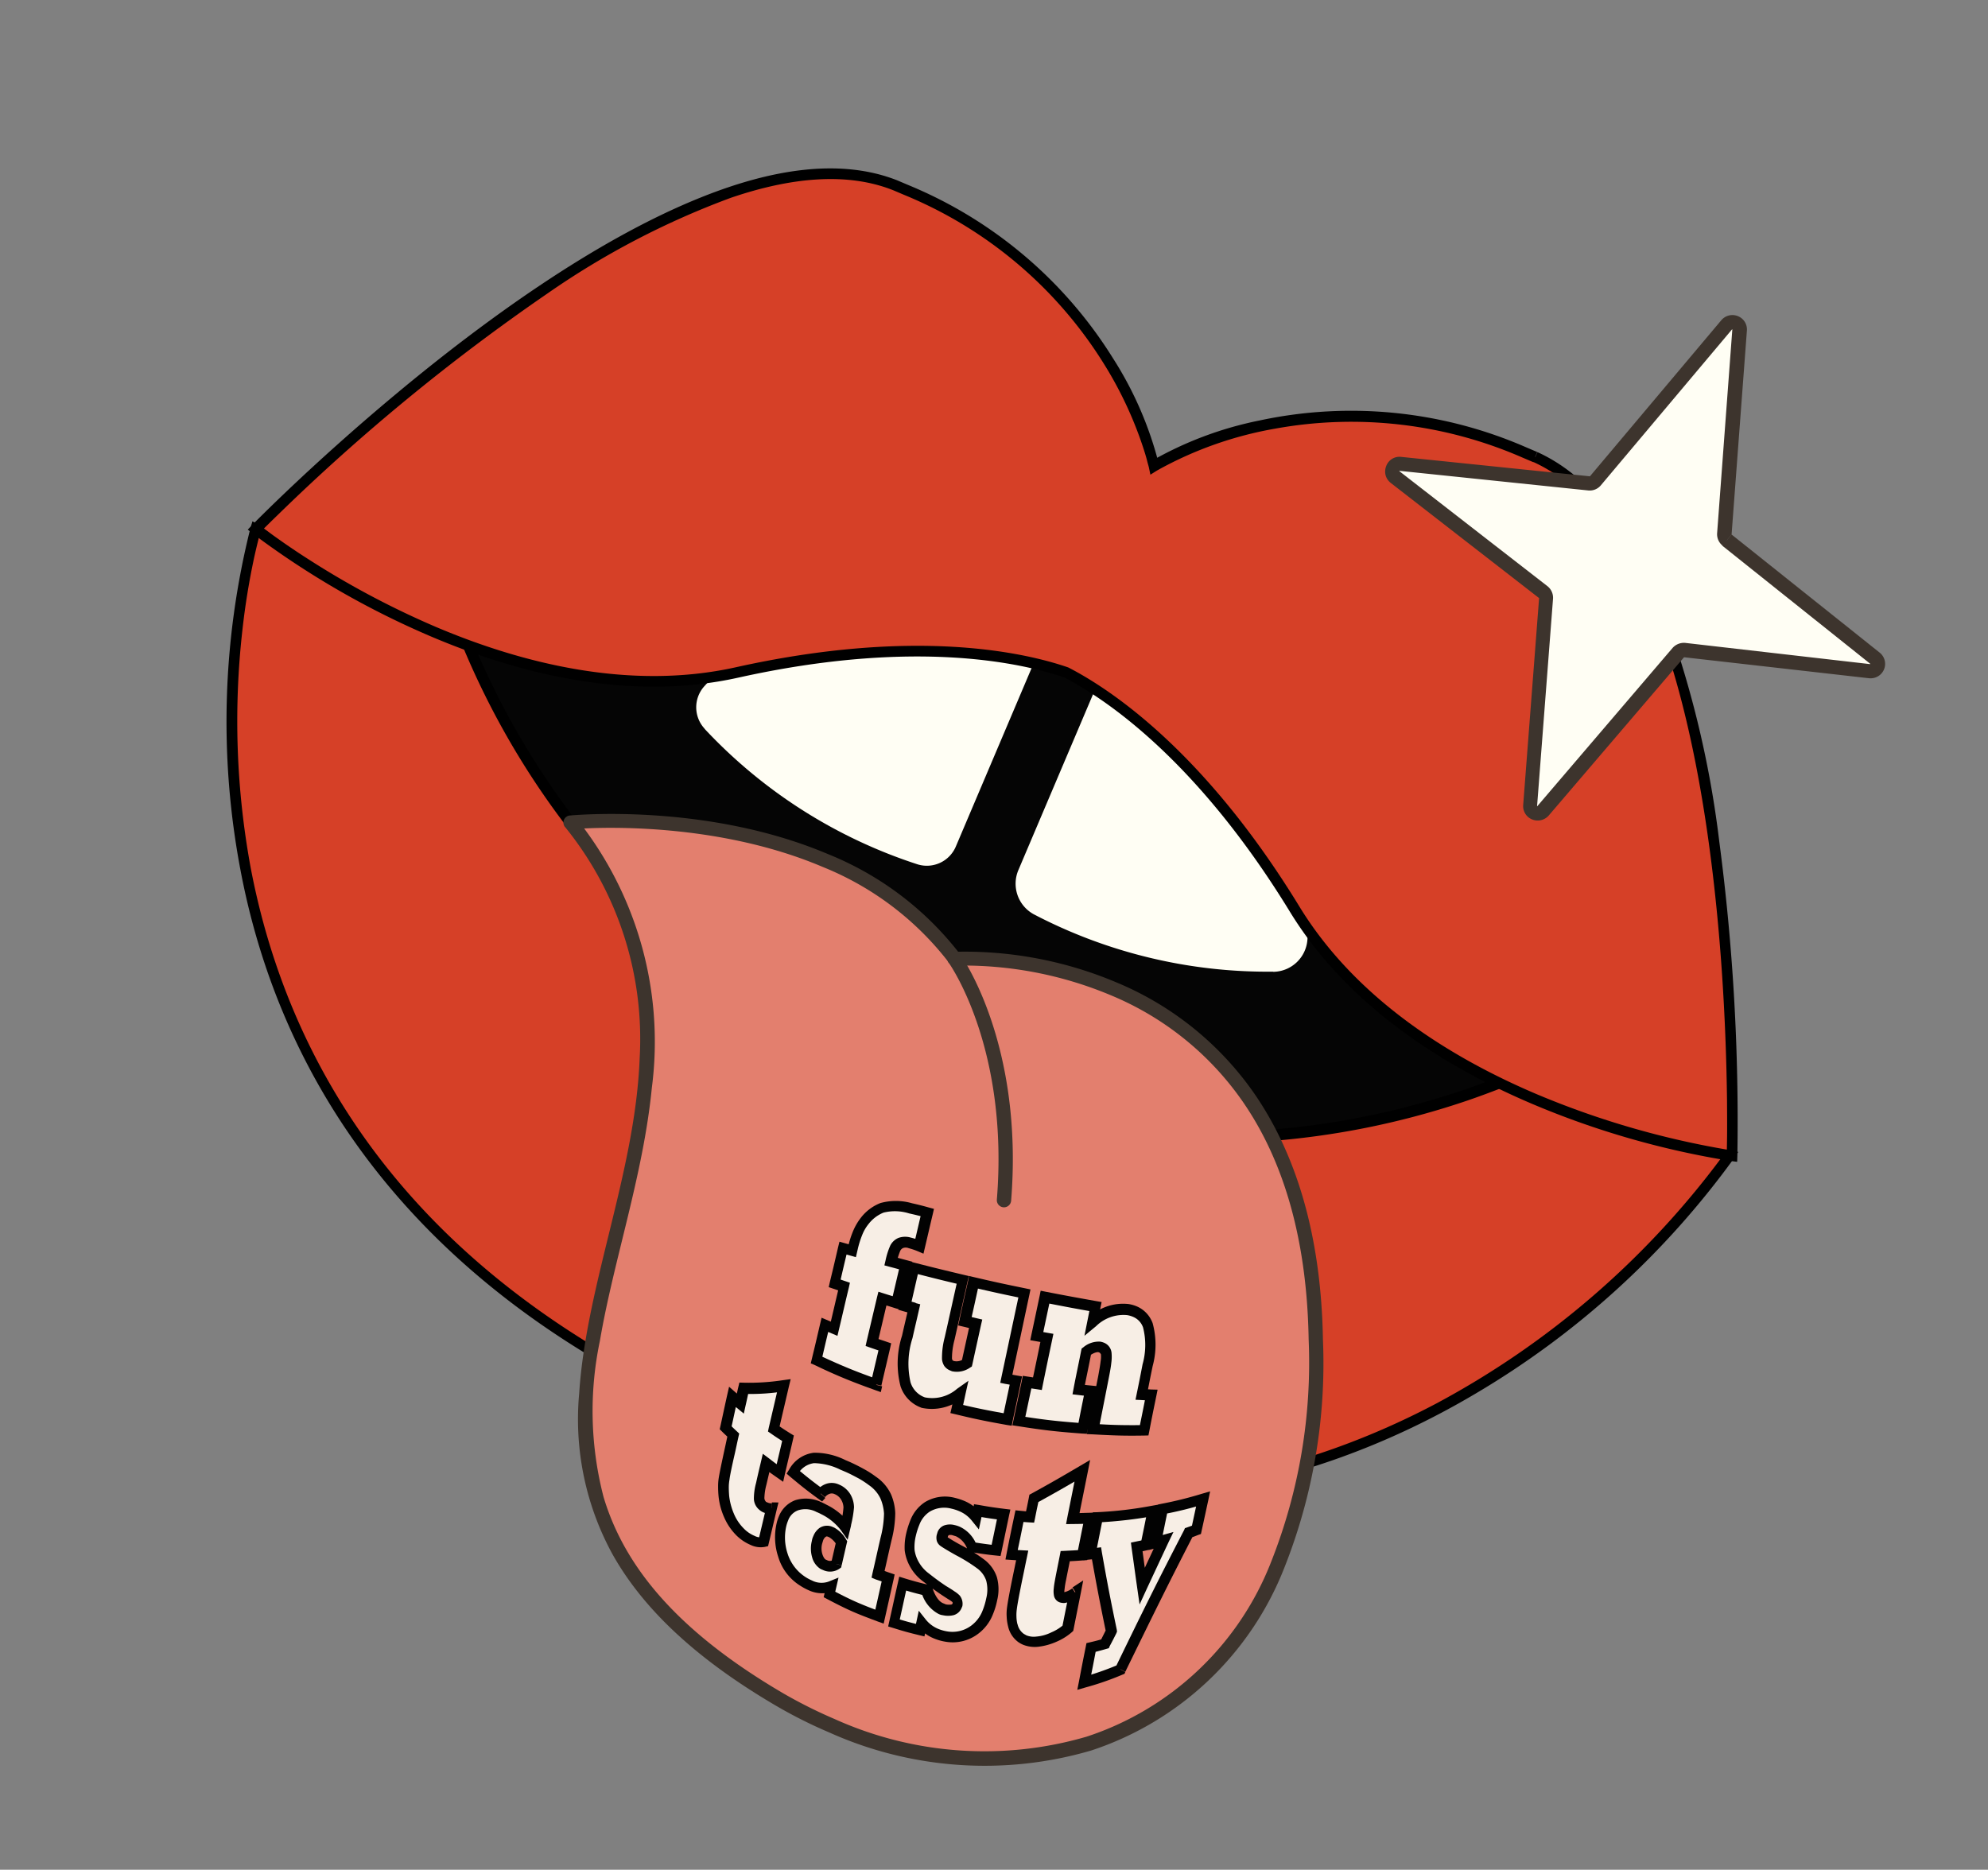<svg xmlns="http://www.w3.org/2000/svg" width="130.43" height="122.692" viewBox="0 0 130.43 122.692"><rect x="0" y="0" width="130.43" height="122.692" fill="#808080" stroke="none"/><g transform="matrix(0.921, 0.391, -0.391, 0.921, 36.224, -12.284)"><path d="M201.258,298.5s-.386-23.8-42.222-23.8-40.291,24.558-40.291,24.558,13.438,19.572,45.675,22.264S201.269,298.5,201.269,298.5Z" transform="translate(-104.839 -242.521)" fill="#050505"/><path d="M109.034,434l-15.463,1.229c-.749.749-1.51,1.463-2.283,2.154a52.52,52.52,0,0,1-71.369-1.7l-.457-.456L4,434s4.659,41.531,50.954,41.684h.234C101.5,475.543,109.034,434,109.034,434Z" transform="translate(-3.532 -383.174)" fill="#d64027"/><path d="M106.032,431.175l-.023-.351-15.592,1.241-.094.094c-.749.749-1.5,1.451-2.271,2.13A52.179,52.179,0,0,1,17.163,432.6l-.457-.456-.094-.094L.6,430.8l.047.421a52.144,52.144,0,0,0,8.171,20.941c6.988,10.477,19.876,20.988,43.123,21.047v-.351H51.59v.363h.468c0-.012.105,0,.105,0h.363v-.363h-.351v.351c23.259-.07,36.849-10.57,44.563-21.035a56.154,56.154,0,0,0,9.622-20.93l.082-.445-.457.035.023.351-.339-.059s-.023.152-.094.457a56.458,56.458,0,0,1-10.9,22.124c-7.843,9.645-20.906,18.741-42.5,18.823h-.351v.363h.351v-.351h-.234v.351H52.3v-.351h-.351C28.916,472.46,16.321,462.124,9.4,451.8a53.062,53.062,0,0,1-6.625-14.2A47.4,47.4,0,0,1,1.63,432.93c-.105-.562-.176-1.007-.222-1.3s-.059-.457-.059-.457L1,431.21l-.023.351,15.463,1.229.023-.351-.246.246c.152.152.3.3.468.456a52.888,52.888,0,0,0,71.849,1.709c.784-.691,1.545-1.416,2.306-2.165l-.246-.246.023.351,15.463-1.229-.023-.351-.339-.058.339.058Z" transform="translate(-0.53 -380.349)"/><path d="M269.946,319.984a33.078,33.078,0,0,0,16.341,2.727,2.064,2.064,0,0,0,1.849-2.037v-14.4a2.039,2.039,0,0,0-2.212-2.037c-4.214.363-13.321,2.411-17.078,13.192a2.062,2.062,0,0,0,1.112,2.552Z" transform="translate(-237.276 -268.596)" fill="#fffef4"/><path d="M489.88,320.323a33.054,33.054,0,0,1-15.931,2.669,2.284,2.284,0,0,1-2.049-2.271v-13.93a2.272,2.272,0,0,1,2.47-2.271,19.1,19.1,0,0,1,16.751,12.97,2.274,2.274,0,0,1-1.241,2.844Z" transform="translate(-416.661 -268.841)" fill="#fffef4"/><path d="M79.372,116.712c-15.44-.363-22.8,10.3-22.8,10.3s-7.351-10.664-22.8-10.3C18.339,117.075,4,153.842,4,153.842s19.853,5.513,32.729-3.676c9.716-6.941,16.915-8.217,19.853-8.428,2.95.211,10.137,1.487,19.853,8.428,12.864,9.189,32.729,3.676,32.729,3.676S94.824,117.075,79.384,116.7Z" transform="translate(-3.532 -103.016)" fill="#d64027"/><path d="M75.841,114.151V113.8h-.773a28.676,28.676,0,0,0-16.809,5.221,23.622,23.622,0,0,0-5.5,5.244l.293.2.293-.2a23.622,23.622,0,0,0-5.5-5.244A28.676,28.676,0,0,0,31.032,113.8h-.784c-4,.105-7.866,2.528-11.413,6.064-5.326,5.3-9.985,13.11-13.333,19.619C2.166,145.967.14,151.153.14,151.164l-.14.363.375.105a56.119,56.119,0,0,0,13.461,1.65c6.251,0,13.625-1.147,19.56-5.385,9.669-6.906,16.786-8.159,19.677-8.37l-.023-.351-.023.351c2.88.211,10.008,1.463,19.677,8.37,5.946,4.237,13.309,5.385,19.56,5.385a56.119,56.119,0,0,0,13.461-1.65l.375-.105-.14-.363a139.987,139.987,0,0,0-9.13-18.483,66.477,66.477,0,0,0-9.563-12.818c-3.547-3.523-7.4-5.958-11.413-6.063v.351l-.012.351c3.722.082,7.445,2.388,10.933,5.853,5.232,5.2,9.868,12.97,13.2,19.443,1.662,3.231,3,6.145,3.921,8.241.457,1.054.819,1.9,1.054,2.482s.363.9.363.9l.328-.129-.094-.339s-.082.023-.258.07a56.5,56.5,0,0,1-13.017,1.557c-6.181,0-13.391-1.135-19.15-5.256-9.762-6.977-17.032-8.276-20.04-8.5h-.047c-3.008.211-10.266,1.522-20.04,8.5-5.759,4.12-12.982,5.256-19.15,5.256a56.8,56.8,0,0,1-9.423-.819c-1.194-.2-2.166-.41-2.833-.562-.328-.082-.585-.14-.761-.187s-.258-.07-.258-.07l-.094.339.328.129s.222-.574.644-1.569A133.6,133.6,0,0,1,12.033,129.6a53.4,53.4,0,0,1,8.627-10.488c3.1-2.774,6.356-4.542,9.61-4.612h.773a27.882,27.882,0,0,1,16.4,5.092,25.255,25.255,0,0,1,4.015,3.5c.445.48.773.866.995,1.147q.158.211.246.316l.082.105.293.421.293-.421.082-.105a24.483,24.483,0,0,1,5.946-5.431A28,28,0,0,1,75.1,114.514h.773v-.351Z" transform="translate(0 -100.455)"/><path d="M230.5,484.467s15.288-8.334,26.689-1.615c0,0,20.777-10.465,31.558,13.743s-5.443,37.715-23.119,35.456c-33.115-4.214-11.846-34.684-35.129-47.595Z" transform="translate(-203.519 -423.995)" fill="#e37f6e"/><path d="M227.056,481.082l.222.41.082-.047c.855-.457,8.135-4.132,16.048-4.132a19.721,19.721,0,0,1,10.1,2.552.462.462,0,0,0,.445.012l.047-.023a24.989,24.989,0,0,1,10.079-2.177,19.7,19.7,0,0,1,10.734,3.055c3.652,2.318,7.2,6.239,10.055,12.665a35.485,35.485,0,0,1,3.43,14.363,19.513,19.513,0,0,1-6.649,15.288,23.881,23.881,0,0,1-15.662,5.4,31.394,31.394,0,0,1-3.746-.234c-8.206-1.053-12.946-3.7-15.885-7.234a22.392,22.392,0,0,1-4.237-9.353c-1.241-5.232-1.627-11.1-3.348-16.6a23.424,23.424,0,0,0-11.495-14.351l-.222.41.222.41-.222-.41-.222.41a22.066,22.066,0,0,1,10.441,12.045c2.657,6.988,2.575,15.018,4.94,21.784a18.452,18.452,0,0,0,6.145,8.873c3.125,2.411,7.5,4.144,13.766,4.951a30.833,30.833,0,0,0,3.863.246,24.847,24.847,0,0,0,16.282-5.619,20.464,20.464,0,0,0,6.977-16,36.323,36.323,0,0,0-3.512-14.737c-2.915-6.555-6.59-10.64-10.406-13.075a20.644,20.644,0,0,0-11.237-3.207,25.563,25.563,0,0,0-10.547,2.306l.211.421.234-.4a20.631,20.631,0,0,0-10.57-2.681c-8.744,0-16.54,4.273-16.575,4.284a.464.464,0,0,0,0,.819l.222-.41Z" transform="translate(-200.075 -420.611)" fill="#3d342d"/><path d="M458.5,502.7s5.946,3.582,9.177,13.321" transform="translate(-404.83 -443.832)" fill="#e37f6e"/><path d="M454.592,499.524h0c.293.187,5.876,3.769,8.966,13.075a.47.47,0,0,0,.89-.3c-3.278-9.868-9.318-13.543-9.388-13.579a.47.47,0,0,0-.48.808h.012Z" transform="translate(-401.167 -440.258)" fill="#3d342d"/><path d="M598.774,17.132l11.952,3.336a.486.486,0,0,1,0,.936l-11.694,3.453a.492.492,0,0,0-.328.316L594.6,38.191a.485.485,0,0,1-.925,0l-4.343-12.9a.486.486,0,0,0-.339-.316L577.1,21.826a.49.49,0,0,1-.023-.936l11.893-3.652a.475.475,0,0,0,.316-.316L593.2,4.139a.487.487,0,0,1,.925-.012l4.3,12.677a.492.492,0,0,0,.328.316Z" transform="translate(-509.226 -3.331)" fill="#fffef4"/><path d="M595.563,13.6l-.129.457,11.951,3.336h0v.023h0l-11.694,3.453a.991.991,0,0,0-.644.632l-4.109,13.017h-.023V34.5l-4.343-12.9a.966.966,0,0,0-.655-.62l-11.893-3.149h0v-.023h0l11.893-3.652a.95.95,0,0,0,.632-.632L590.471.745h.024V.757l4.3,12.677a.957.957,0,0,0,.644.609l.129-.457.129-.457h0L591.4.441a.938.938,0,0,0-.9-.644.95.95,0,0,0-.913.679L585.66,13.258h0l-11.893,3.664a.926.926,0,0,0-.667.913,1,1,0,0,0,.176.562.958.958,0,0,0,.527.363L585.7,21.909h.012l4.343,12.9a.938.938,0,0,0,.9.644.964.964,0,0,0,.913-.667l4.109-13.017h0L607.667,18.3a.97.97,0,0,0,.515-.363.944.944,0,0,0-.527-1.463L595.7,13.141l-.129.457Z" transform="translate(-506.015 0.204)" fill="#3d342d"/><path d="M469.425,651.282a39.654,39.654,0,0,1-4.249.047c-.164-.936-.246-1.4-.4-2.341h.656c-.187-1.112-.293-1.674-.48-2.8-.258.023-.386.023-.656.047-.164-.937-.246-1.4-.4-2.341.258-.035.386-.047.644-.082l-.035-.176a4.462,4.462,0,0,1,.012-1.943,2.562,2.562,0,0,1,.7-1.217,3.5,3.5,0,0,1,1.744-.7c.375-.07.749-.129,1.112-.176.152.89.234,1.334.386,2.236a5.257,5.257,0,0,0-.667.047.921.921,0,0,0-.538.234.778.778,0,0,0-.2.456,4.075,4.075,0,0,0,.094.913c.4-.058.585-.082.983-.14.176.995.258,1.5.433,2.493-.4.047-.6.07-1,.105.2,1.17.3,1.744.5,2.914.351-.023.527-.035.878-.07.176.995.257,1.5.433,2.493Z" transform="translate(-409.598 -564.707)" fill="#f7eee5"/><path d="M466.864,648.28l-.023-.351c-1.007.058-1.7.082-2.446.082-.527,0-1.077-.012-1.768-.035v.351c-.012,0,.339-.059.339-.059-.164-.936-.246-1.4-.4-2.341l-.351.059v.351h1.077l-.07-.41c-.187-1.112-.293-1.674-.48-2.8l-.059-.316-.316.023c-.257.023-.386.023-.644.047l.023.351.351-.059c-.164-.936-.246-1.4-.4-2.341l-.351.059.035.351c.258-.035.386-.047.644-.082l.363-.047-.094-.539a6.3,6.3,0,0,1-.094-.983,2.709,2.709,0,0,1,.105-.808,2.368,2.368,0,0,1,.609-1.065,3.1,3.1,0,0,1,1.569-.609c.375-.07.737-.129,1.1-.176l-.047-.351-.351.058c.152.89.234,1.334.386,2.236l.351-.058v-.351a4.452,4.452,0,0,0-.726.059,1.306,1.306,0,0,0-.737.34,1.079,1.079,0,0,0-.293.667v.129a4.861,4.861,0,0,0,.094.878l.059.339.339-.047c.4-.058.6-.082.983-.14l-.047-.351-.351.059c.176.995.258,1.5.433,2.493l.351-.059-.035-.351c-.4.047-.6.07-.983.105l-.375.035.059.375c.2,1.171.3,1.744.5,2.915l.059.316.316-.023c.351-.023.539-.035.89-.07l-.023-.351-.351.059c.176.995.258,1.5.433,2.493l.351-.059-.023-.351.023.351.351-.058c-.176-.995-.258-1.5-.433-2.493l-.059-.316-.316.023c-.351.023-.527.047-.878.07l.023.351.351-.059c-.2-1.171-.3-1.744-.5-2.915l-.351.059.035.351c.4-.047.6-.07.995-.105l.375-.047-.058-.363c-.176-.995-.258-1.5-.433-2.493l-.059-.339-.34.047c-.4.058-.585.082-.983.141l.047.351.351-.058a5.243,5.243,0,0,1-.082-.761v-.07a.37.37,0,0,1,.105-.246.518.518,0,0,1,.339-.129,4.334,4.334,0,0,1,.62-.047h.41l-.07-.41c-.152-.89-.234-1.335-.386-2.236l-.059-.328-.328.047c-.375.047-.761.105-1.135.176a3.8,3.8,0,0,0-1.92.8,3.013,3.013,0,0,0-.8,1.381,3.884,3.884,0,0,0-.129,1.007,6.333,6.333,0,0,0,.105,1.1l.035.175.351-.058-.047-.351c-.258.035-.386.047-.644.082L461,640.6l.059.363c.164.936.246,1.4.4,2.341l.059.316.316-.023c.258-.023.4-.023.656-.047l-.023-.351-.351.059c.187,1.112.293,1.674.48,2.8l.351-.058v-.351h-1.077l.07.41c.164.937.246,1.4.4,2.341l.047.281h.281c.691.035,1.253.047,1.791.047.761,0,1.487-.024,2.493-.082l.4-.023-.07-.386-.351.059Z" transform="translate(-407.037 -561.705)" fill="#020202"/><path d="M506.065,663.434c-.246.035-.375.047-.62.082-.176-1.007-.269-1.51-.445-2.517,1.311-.2,1.966-.3,3.277-.527.281,1.557.433,2.329.714,3.886a4.809,4.809,0,0,0,.363,1.3.5.5,0,0,0,.55.269,1.167,1.167,0,0,0,.773-.515c-.2-1.053-.293-1.569-.492-2.622l-.7.117c-.187-1.03-.281-1.545-.48-2.575,1.346-.234,2.013-.363,3.348-.632.433,2.247.656,3.371,1.089,5.607.246-.058.375-.082.62-.141.2,1.03.3,1.545.5,2.564-1.323.316-1.99.445-3.336.667-.082-.421-.117-.62-.2-1.042a2.811,2.811,0,0,1-1.99,1.51,1.8,1.8,0,0,1-1.533-.644,5.781,5.781,0,0,1-1.112-2.915c-.141-.761-.2-1.147-.339-1.908Z" transform="translate(-445.887 -582.454)" fill="#f7eee5"/><path d="M502.887,660.7l-.047-.351c-.246.035-.375.047-.62.082l.047.351.351-.058c-.176-1.007-.269-1.51-.445-2.517l-.351.059.047.351c1.311-.2,1.978-.3,3.289-.527l-.059-.351-.339.059c.281,1.557.433,2.329.714,3.886a5.251,5.251,0,0,0,.4,1.4,1.045,1.045,0,0,0,.3.339.854.854,0,0,0,.445.129h.164a1.51,1.51,0,0,0,.995-.679l.082-.117-.023-.141c-.2-1.053-.293-1.569-.492-2.622l-.059-.339-.339.059-.7.117.059.351.339-.059c-.187-1.03-.281-1.545-.48-2.575l-.34.058.059.351c1.346-.234,2.025-.363,3.36-.632l-.07-.339-.34.07c.433,2.247.656,3.371,1.089,5.607l.07.351.351-.07c.246-.059.375-.082.62-.14l-.082-.339-.339.07c.2,1.03.3,1.545.5,2.564l.339-.07-.082-.339c-1.323.3-1.978.445-3.313.667l.059.351.339-.07c-.082-.421-.117-.62-.2-1.042l-.164-.89-.48.773a2.478,2.478,0,0,1-1.732,1.346h-.141a1.531,1.531,0,0,1-1.1-.538,5.475,5.475,0,0,1-1.018-2.727c-.141-.761-.2-1.147-.34-1.908l-.059-.328-.328.047.047.351-.351.058c.14.761.2,1.147.339,1.908a5.959,5.959,0,0,0,1.206,3.09,2.237,2.237,0,0,0,1.6.761h.222a3.208,3.208,0,0,0,2.247-1.686l-.293-.187-.339.07c.082.421.117.62.2,1.042l.058.34.339-.059c1.346-.222,2.025-.363,3.359-.667l.328-.082-.07-.328c-.2-1.03-.3-1.545-.5-2.563l-.07-.351-.351.082c-.246.058-.375.082-.62.14l.07.339.339-.07c-.433-2.247-.655-3.371-1.089-5.607l-.07-.351-.351.07c-1.334.269-2,.4-3.348.632l-.351.059.07.351c.187,1.03.281,1.545.48,2.575l.059.339.339-.058c.281-.047.433-.07.714-.129l-.059-.351-.339.07c.2,1.054.293,1.568.492,2.622l.339-.07-.293-.2a.8.8,0,0,1-.539.375H506.6l-.07-.012-.07-.082a4.7,4.7,0,0,1-.328-1.194c-.281-1.557-.433-2.33-.714-3.886l-.058-.339-.34.058c-1.311.222-1.955.328-3.266.527l-.351.059.059.351c.176,1.007.269,1.51.445,2.517l.059.328.328-.035c.246-.035.375-.047.632-.082l-.047-.351-.351.059.351-.059Z" transform="translate(-442.708 -579.717)" fill="#020202"/><path d="M584.83,653.564c-1.58.538-2.388.773-4.027,1.182-.2-1.018-.3-1.533-.5-2.564.269-.058.4-.094.655-.164-.246-1.206-.363-1.8-.6-3.008-.258.058-.4.094-.656.152-.2-1.018-.3-1.533-.5-2.564,1.323-.281,1.978-.421,3.278-.726.082.4.129.6.211,1.007a2.918,2.918,0,0,1,1.826-1.65,1.6,1.6,0,0,1,1.615.433,4.973,4.973,0,0,1,1.007,2.411c.164.761.246,1.147.4,1.92.234-.082.351-.129.574-.222.2.925.293,1.393.48,2.318-1.218.538-1.838.784-3.1,1.229-.293-1.381-.433-2.072-.726-3.453a5.751,5.751,0,0,0-.433-1.463.481.481,0,0,0-.585-.211,1.169,1.169,0,0,0-.655.62c.211,1,.3,1.5.515,2.493.293-.082.433-.129.726-.222.2.983.3,1.487.515,2.47Z" transform="translate(-511.401 -569.622)" fill="#f7eee5"/><path d="M581.564,650.856l-.117-.328c-1.58.538-2.365.773-3.992,1.182l.082.339.339-.07c-.2-1.018-.3-1.533-.5-2.564l-.34.07.082.34c.269-.059.4-.094.667-.164l.328-.082-.07-.328c-.246-1.206-.363-1.8-.6-3.009l-.07-.351-.351.082c-.258.059-.4.094-.656.152l.082.34.339-.07c-.2-1.019-.3-1.533-.5-2.564l-.339.07.07.339c1.323-.281,1.978-.421,3.289-.726l-.082-.339-.339.07c.082.4.129.6.211,1.007l.2.96.456-.878a2.559,2.559,0,0,1,1.592-1.463,1.6,1.6,0,0,1,.4-.047,1.166,1.166,0,0,1,.878.386,4.668,4.668,0,0,1,.913,2.236c.164.761.246,1.147.4,1.92l.082.4.386-.141c.234-.082.351-.129.574-.222l-.129-.328-.339.07c.2.925.293,1.393.48,2.318l.34-.07-.141-.316c-1.217.527-1.814.773-3.079,1.217l.117.328.339-.07c-.293-1.381-.433-2.072-.726-3.453-.082-.386-.152-.7-.234-.96a2.826,2.826,0,0,0-.246-.609.8.8,0,0,0-.7-.4,1.058,1.058,0,0,0-.269.035,1.57,1.57,0,0,0-.866.773l-.07.117.023.129c.211.995.3,1.5.515,2.493l.082.375.363-.106c.293-.082.445-.129.726-.222l-.105-.339-.339.07c.2.983.3,1.487.515,2.47l.339-.07-.117-.328.117.328.34-.07c-.2-.983-.3-1.487-.515-2.47l-.082-.375-.374.117c-.293.094-.433.129-.726.222l.105.339.34-.07c-.211-.995-.3-1.5-.515-2.493l-.34.07.3.176c.187-.316.363-.433.456-.457h.082c0-.012.117.059.117.059a1.647,1.647,0,0,1,.164.433c.07.234.14.538.222.9.293,1.381.433,2.072.726,3.453l.082.4.374-.141c1.264-.456,1.908-.7,3.126-1.241l.257-.117-.058-.281c-.2-.925-.293-1.393-.48-2.318l-.082-.4-.386.152c-.234.082-.339.129-.573.211l.117.328.339-.07c-.164-.761-.246-1.147-.4-1.92a5.337,5.337,0,0,0-1.1-2.587,1.909,1.909,0,0,0-1.381-.609,2.306,2.306,0,0,0-.562.07A3.236,3.236,0,0,0,579.094,644l.316.164.339-.07c-.082-.4-.129-.6-.211-1.007l-.07-.351-.351.082c-1.311.3-1.955.445-3.278.726l-.339.07.07.339c.2,1.018.3,1.533.5,2.564l.07.351.351-.082c.269-.059.4-.094.655-.152l-.082-.339-.339.07c.246,1.206.363,1.8.6,3.008l.34-.07-.082-.339c-.258.07-.4.094-.655.164l-.328.082.07.328c.2,1.018.3,1.533.5,2.564l.07.363.363-.094c1.639-.41,2.47-.655,4.05-1.194l.293-.105-.059-.3-.34.07Z" transform="translate(-508.135 -566.914)" fill="#020202"/><path d="M444.932,768.2l.386,2.259a1.236,1.236,0,0,1-.7.175,2.589,2.589,0,0,1-.983-.2,3.377,3.377,0,0,1-1.089-.714,4.627,4.627,0,0,1-.8-1.018,5.794,5.794,0,0,1-.269-.55c-.059-.152-.117-.328-.176-.5-.082-.3-.2-.9-.363-1.756-.082-.445-.129-.667-.211-1.112-.258-.094-.386-.141-.644-.246-.152-.819-.234-1.229-.386-2.037.258.082.386.129.644.2-.07-.41-.117-.609-.187-1.018a14.769,14.769,0,0,0,2.353-1.182c.2,1.147.3,1.721.5,2.868.433.094.656.129,1.1.2.164.925.234,1.381.4,2.306-.445-.094-.667-.14-1.1-.257.094.55.141.831.246,1.393a4.2,4.2,0,0,0,.246.937.664.664,0,0,0,.41.339.947.947,0,0,0,.609-.059Z" transform="translate(-388.23 -671.455)" fill="#f7eee5"/><path d="M441.577,763.611l-.351.059.386,2.259.351-.058-.211-.281a.9.9,0,0,1-.5.105h-.023a2.119,2.119,0,0,1-.831-.176,2.994,2.994,0,0,1-.972-.644,4.125,4.125,0,0,1-.726-.936l-.3.164.3-.164c-.105-.2-.187-.375-.246-.515a2.752,2.752,0,0,1-.152-.468c-.082-.281-.2-.878-.351-1.732-.082-.445-.129-.667-.211-1.112l-.035-.2-.187-.07c-.258-.094-.386-.14-.632-.246l-.129.328.339-.07c-.152-.819-.234-1.229-.386-2.037l-.339.07-.105.339c.258.082.4.129.655.2l.55.164-.105-.562c-.07-.41-.117-.609-.187-1.018l-.339.058.129.328a13.956,13.956,0,0,0,2.4-1.206l-.176-.3-.351.058c.2,1.147.3,1.721.5,2.868l.047.234.234.047c.433.094.667.129,1.112.2l.059-.351-.351.059c.164.925.234,1.381.4,2.306l.351-.058.07-.34c-.445-.094-.656-.14-1.089-.257l-.527-.129.094.539c.094.55.14.831.246,1.393a3.9,3.9,0,0,0,.281,1.03.977.977,0,0,0,.62.515.917.917,0,0,0,.3.047,1.41,1.41,0,0,0,.527-.105l-.129-.328-.351.059.351-.059-.129-.328a.613.613,0,0,1-.258.058h-.117a.368.368,0,0,1-.2-.176,3.647,3.647,0,0,1-.222-.843c-.094-.55-.14-.831-.246-1.393l-.351.059-.082.339c.445.117.667.164,1.112.258l.5.105-.094-.515c-.164-.925-.234-1.381-.4-2.306l-.047-.246-.246-.035c-.433-.07-.644-.105-1.089-.2l-.07.339.351-.058c-.2-1.147-.3-1.721-.5-2.868l-.082-.5-.433.257a14.664,14.664,0,0,1-2.306,1.159l-.269.105.047.281c.07.41.117.609.187,1.018l.339-.059.105-.339c-.258-.082-.386-.117-.632-.2l-.562-.187.105.585c.152.819.234,1.229.386,2.037l.035.187.176.07c.258.105.4.152.656.246l.117-.328-.339.059c.082.445.129.667.211,1.112.164.866.281,1.452.363,1.791a3.36,3.36,0,0,0,.187.55,6.363,6.363,0,0,0,.281.585h0a4.5,4.5,0,0,0,.855,1.1,3.84,3.84,0,0,0,1.194.784,2.978,2.978,0,0,0,1.1.222h.023a1.524,1.524,0,0,0,.913-.246l.176-.129-.035-.211c-.152-.9-.234-1.358-.386-2.259l-.07-.433-.4.164.129.328Z" transform="translate(-384.875 -666.864)" fill="#020202"/><path d="M489.724,790.4c-.9-.211-1.346-.339-2.224-.609a1.784,1.784,0,0,1,.89-1.4,4.9,4.9,0,0,1,2.247-.316,8.889,8.889,0,0,1,1.03.07,5.285,5.285,0,0,1,.831.152,2.542,2.542,0,0,1,1.206.6,2.948,2.948,0,0,1,.667.925,7.254,7.254,0,0,1,.445,1.627c.164.936.258,1.4.421,2.341.281-.012.421-.023.7-.035.187,1.03.281,1.533.468,2.563a20.345,20.345,0,0,1-3.582-.059c-.035-.211-.059-.328-.094-.538a1.994,1.994,0,0,1-1.861.433,3.007,3.007,0,0,1-1.861-1.065,3.755,3.755,0,0,1-.866-1.791,1.622,1.622,0,0,1,.421-1.58,2.182,2.182,0,0,1,1.744-.445,3.976,3.976,0,0,1,1.744.515,1.644,1.644,0,0,0-.047-.234,5.1,5.1,0,0,0-.258-1.03,1.287,1.287,0,0,0-.433-.538,1.331,1.331,0,0,0-.679-.246.842.842,0,0,0-.9.667Zm2.751,3.828c-.105-.585-.152-.866-.257-1.451a1.553,1.553,0,0,0-.855-.34.525.525,0,0,0-.538.234,1.042,1.042,0,0,0-.094.737,1.613,1.613,0,0,0,.363.8.878.878,0,0,0,.585.363.773.773,0,0,0,.784-.339Z" transform="translate(-430.435 -695.798)" fill="#f7eee5"/><path d="M487.075,787.781l.082-.339c-.89-.211-1.323-.328-2.212-.6l-.105.339.351.059a1.417,1.417,0,0,1,.7-1.147,4.06,4.06,0,0,1,1.756-.281h.316c.375,0,.7.035,1.007.059a5.945,5.945,0,0,1,.784.14,2.216,2.216,0,0,1,1.053.515,2.992,2.992,0,0,1,.6.819,6.726,6.726,0,0,1,.41,1.545c.164.936.258,1.4.421,2.341l.059.3h.3c.281-.023.433-.035.714-.047l-.023-.351-.34.059c.187,1.03.281,1.533.468,2.563l.339-.058-.023-.351c-.6.035-1.065.047-1.522.047-.609,0-1.182-.035-2.013-.105l-.035.351.351-.059c-.035-.211-.058-.328-.094-.539l-.117-.667-.48.48a1.374,1.374,0,0,1-1.053.375,2.854,2.854,0,0,1-2.154-.995,3.353,3.353,0,0,1-.784-1.616,2.493,2.493,0,0,1-.035-.4,1.1,1.1,0,0,1,.351-.878,1.552,1.552,0,0,1,1.135-.363c.105,0,.222,0,.34.012a3.613,3.613,0,0,1,1.592.456l.667.41-.129-.773a1.659,1.659,0,0,0-.047-.234,7.378,7.378,0,0,0-.269-1.112h0a1.742,1.742,0,0,0-.55-.691,1.584,1.584,0,0,0-.866-.3h-.082a1.123,1.123,0,0,0-.737.246,1.306,1.306,0,0,0-.433.667l.328.105.082-.34-.082.34.328.105a.649.649,0,0,1,.211-.339.429.429,0,0,1,.3-.094h.047a.892.892,0,0,1,.492.176,1.05,1.05,0,0,1,.328.4h0a5.285,5.285,0,0,1,.234.96,1.666,1.666,0,0,0,.047.234l.351-.059.187-.3a4.3,4.3,0,0,0-1.9-.562c-.141-.012-.269-.023-.4-.023a2.333,2.333,0,0,0-1.615.55,1.863,1.863,0,0,0-.574,1.381,2.633,2.633,0,0,0,.047.515,4.07,4.07,0,0,0,.948,1.955,3.351,3.351,0,0,0,2.072,1.182,3.846,3.846,0,0,0,.62.059,2.13,2.13,0,0,0,1.545-.585l-.246-.246-.351.058c.035.211.059.328.094.539l.047.269.269.023c.831.07,1.428.105,2.072.105.468,0,.948-.023,1.557-.047l.4-.023-.07-.386c-.187-1.03-.281-1.533-.468-2.563l-.059-.3-.316.023c-.281.023-.41.023-.691.035v.351c.012,0,.363-.059.363-.059-.164-.936-.258-1.4-.421-2.341a7.415,7.415,0,0,0-.468-1.721,3.474,3.474,0,0,0-.737-1.03,2.858,2.858,0,0,0-1.37-.679,6.207,6.207,0,0,0-.878-.152c-.316-.035-.679-.059-1.065-.07H487.7a4.53,4.53,0,0,0-2.084.363,2.144,2.144,0,0,0-1.065,1.662l-.047.3.293.094c.89.269,1.346.4,2.247.608l.316.07.105-.3-.328-.105Zm2.751,3.828.351-.059c-.105-.585-.152-.866-.258-1.452l-.023-.14-.117-.082a2,2,0,0,0-1.03-.41h-.094a.9.9,0,0,0-.773.4,1.2,1.2,0,0,0-.164.644,1.159,1.159,0,0,0,.035.34,2.043,2.043,0,0,0,.433.972,1.289,1.289,0,0,0,.819.492h.164a1.083,1.083,0,0,0,.96-.5l.07-.117-.024-.14-.351.059-.293-.187a.371.371,0,0,1-.363.187h-.094c-.07,0-.2-.07-.351-.246a1.261,1.261,0,0,1-.281-.632l-.023-.222a.509.509,0,0,1,.059-.269c.047-.059.047-.07.176-.07h.047a1.439,1.439,0,0,1,.667.281l.211-.281-.351.059c.105.585.152.866.258,1.451l.351-.058-.293-.187.293.187Z" transform="translate(-427.786 -693.176)" fill="#020202"/><path d="M564.1,787.83c-.7.117-1.053.164-1.756.234-.187-1.042-.293-1.557-.48-2.6.655-.07.983-.117,1.627-.222a1.694,1.694,0,0,0,1.557.737c.492-.105.714-.328.656-.632a.438.438,0,0,0-.234-.328,5.565,5.565,0,0,0-.96-.2c-.41-.07-.878-.187-1.381-.316a2.948,2.948,0,0,1-1.089-.527,2.474,2.474,0,0,1-.632-.714,3.346,3.346,0,0,1-.316-.983,2.644,2.644,0,0,1,.269-2.072,2.2,2.2,0,0,1,1.463-.89,2.607,2.607,0,0,1,1.756.234c-.035-.164-.047-.258-.082-.421.667-.152.995-.246,1.65-.433.187.948.281,1.416.468,2.364-.609.187-.913.269-1.533.421a1.71,1.71,0,0,0-1.545-.55c-.421.082-.6.292-.538.632a.343.343,0,0,0,.246.293,10.993,10.993,0,0,0,1.124.152,10.73,10.73,0,0,1,1.709.269,1.99,1.99,0,0,1,1.007.62,2.6,2.6,0,0,1,.539,1.229,3.118,3.118,0,0,1-.258,2.294,2.4,2.4,0,0,1-1.545,1.124,2.5,2.5,0,0,1-1.826-.211c.035.2.059.3.094.5Z" transform="translate(-495.338 -687.525)" fill="#f7eee5"/><path d="M561.971,784.21l-.058-.351c-.691.117-1.03.164-1.733.234l.035.351.34-.059c-.187-1.042-.293-1.557-.48-2.6l-.339.058.035.351c.656-.07.995-.117,1.651-.222l-.059-.351-.258.234a2.283,2.283,0,0,0,1.592.878.9.9,0,0,0,.3-.035,1.541,1.541,0,0,0,.644-.281.8.8,0,0,0,.293-.6v-.164a.866.866,0,0,0-.433-.574,1.81,1.81,0,0,0-.421-.117q-.246-.053-.632-.105c-.386-.07-.854-.176-1.358-.316a2.388,2.388,0,0,1-.948-.456,2.2,2.2,0,0,1-.538-.609,3.08,3.08,0,0,1-.281-.878,4.571,4.571,0,0,1-.07-.749,1.765,1.765,0,0,1,.281-1.053,1.856,1.856,0,0,1,1.241-.749A2.83,2.83,0,0,1,561.3,776a2.066,2.066,0,0,1,1.007.246l.656.351-.14-.726c-.035-.164-.047-.257-.082-.421l-.339.07.082.339c.667-.152,1.018-.246,1.674-.433l-.094-.339-.34.07c.187.948.281,1.417.468,2.365l.34-.07-.105-.339c-.609.176-.9.257-1.522.41l.082.339.246-.258a2.16,2.16,0,0,0-1.5-.679,1.9,1.9,0,0,0-.363.035,1.172,1.172,0,0,0-.585.269.746.746,0,0,0-.246.585l.023.2a.851.851,0,0,0,.164.363.64.64,0,0,0,.339.2c.152.035.527.094,1.171.164a10.717,10.717,0,0,1,1.651.258,1.645,1.645,0,0,1,.831.5,2.316,2.316,0,0,1,.456,1.065,4.509,4.509,0,0,1,.094.831,2.218,2.218,0,0,1-.3,1.206,2.056,2.056,0,0,1-1.334.972,2.655,2.655,0,0,1-.585.07,2.042,2.042,0,0,1-.983-.246l-.644-.351.14.726c.035.2.059.3.094.5l.339-.07-.058-.351.058.351.339-.07c-.035-.2-.058-.3-.094-.5l-.339.07-.164.3a2.61,2.61,0,0,0,1.323.328,3.365,3.365,0,0,0,.749-.094,2.763,2.763,0,0,0,1.768-1.288,2.92,2.92,0,0,0,.41-1.58,4.835,4.835,0,0,0-.105-.972,3,3,0,0,0-.609-1.381,2.383,2.383,0,0,0-1.182-.726,10.582,10.582,0,0,0-1.768-.281c-.62-.059-1.007-.129-1.077-.141v0h0v0l-.012.047.047-.023h-.023c0-.012-.023.023-.023.023l.047-.023v-.035l-.012-.07.023-.07a.457.457,0,0,1,.246-.094l.222-.023a1.459,1.459,0,0,1,1.007.48l.141.129.187-.047c.62-.152.948-.234,1.557-.421l.3-.094-.059-.316c-.187-.948-.281-1.416-.468-2.364l-.07-.375-.363.105c-.655.187-.971.269-1.639.421l-.328.082.07.328c.035.164.047.257.082.421l.339-.07.164-.3a2.782,2.782,0,0,0-1.335-.328,4.253,4.253,0,0,0-.655.059,2.534,2.534,0,0,0-1.686,1.03,2.5,2.5,0,0,0-.41,1.463,5.827,5.827,0,0,0,.082.878,3.964,3.964,0,0,0,.351,1.089,2.876,2.876,0,0,0,.714.819,3.027,3.027,0,0,0,1.217.585c.5.129.983.246,1.416.328.246.047.456.082.609.105a1.736,1.736,0,0,1,.257.059l.035.07v.035l-.035.059a1.083,1.083,0,0,1-.351.14h-.152c-.281.023-.644-.164-1.065-.632l-.129-.14-.187.035c-.644.105-.96.152-1.615.222l-.375.035.07.375c.187,1.042.293,1.557.48,2.6l.058.316.316-.035c.714-.07,1.077-.117,1.779-.234l.351-.059-.07-.351-.339.07Z" transform="translate(-493.212 -683.904)" fill="#020202"/><path d="M618.914,746.6c.2.948.293,1.416.492,2.365a3.856,3.856,0,0,1-.609.878,3.321,3.321,0,0,1-.9.726,1.569,1.569,0,0,1-1.065.187,1.52,1.52,0,0,1-.831-.55,3.776,3.776,0,0,1-.293-.48,3.483,3.483,0,0,1-.2-.539c-.105-.351-.258-1.053-.468-2.1l-.269-1.346c-.258.094-.4.14-.655.234-.2-1.018-.3-1.522-.515-2.54l.656-.211c-.106-.492-.152-.738-.246-1.229.9-1.147,1.335-1.732,2.2-2.9.258,1.252.386,1.873.644,3.125.41-.176.62-.269,1.018-.468.2.971.3,1.451.5,2.423-.4.211-.609.3-1.018.5.129.609.187.913.316,1.51a3.335,3.335,0,0,0,.293.948c.094.14.223.164.4.07a1.714,1.714,0,0,0,.539-.574Z" transform="translate(-541.775 -652.56)" fill="#f7eee5"/><path d="M616.265,739.893l-.339.07c.2.948.293,1.416.492,2.364l.339-.07-.316-.14a3.026,3.026,0,0,1-.55.784,2.736,2.736,0,0,1-.808.644,1.29,1.29,0,0,1-.62.175l-.2-.023a1.047,1.047,0,0,1-.62-.421l-.281.211.281-.2a2.2,2.2,0,0,1-.258-.433,2.776,2.776,0,0,1-.176-.48c-.094-.328-.246-1.03-.456-2.072-.105-.538-.164-.808-.269-1.346l-.082-.4-.386.141c-.258.094-.386.141-.644.222l.117.328.339-.07c-.2-1.018-.3-1.522-.515-2.54l-.34.07.105.34c.269-.082.4-.129.667-.222l.293-.105-.058-.3c-.105-.492-.152-.737-.246-1.229l-.339.07.281.222c.9-1.147,1.346-1.732,2.212-2.9l-.281-.211-.339.07c.258,1.253.386,1.873.644,3.125l.094.422.4-.176c.41-.176.632-.281,1.03-.468l-.152-.316-.339.07c.2.971.3,1.452.5,2.423l.34-.07-.164-.316c-.4.211-.6.3-1.007.5l-.246.117.059.269c.129.609.187.913.316,1.51.058.258.105.468.164.644a1.573,1.573,0,0,0,.187.421.591.591,0,0,0,.5.281.867.867,0,0,0,.351-.094,2.172,2.172,0,0,0,.667-.679l-.293-.2-.339.07.339-.07-.292-.2a1.346,1.346,0,0,1-.41.456h-.035v.012h0v.129l.07-.105-.07-.024v.129l.07-.105-.047.082.07-.07h-.023c0-.012-.047.07-.047.07l.07-.07h0a1.239,1.239,0,0,1-.094-.257,5.159,5.159,0,0,1-.141-.574c-.129-.609-.187-.913-.316-1.51l-.34.07.152.316c.41-.2.62-.3,1.03-.515l.234-.117-.059-.258c-.2-.972-.3-1.452-.5-2.423l-.094-.433-.4.187c-.41.187-.6.281-1.007.457l.14.316.34-.07c-.258-1.253-.386-1.873-.644-3.125l-.164-.773-.468.632c-.866,1.171-1.3,1.744-2.2,2.891l-.105.129.035.164c.105.492.152.737.246,1.229l.339-.07-.117-.328c-.258.094-.386.129-.644.211l-.3.094.058.3c.2,1.018.3,1.522.515,2.54l.082.386.375-.129.667-.234-.117-.328-.34.07.269,1.346c.211,1.042.363,1.744.468,2.119a3.057,3.057,0,0,0,.222.585,3.02,3.02,0,0,0,.328.539h0a1.738,1.738,0,0,0,1.03.691,1.785,1.785,0,0,0,.351.035,2.062,2.062,0,0,0,.948-.258,4.117,4.117,0,0,0,1.007-.8,3.757,3.757,0,0,0,.667-.96l.047-.105-.024-.117c-.2-.948-.293-1.416-.492-2.365l-.175-.819-.468.7.293.2Z" transform="translate(-539.126 -645.85)" fill="#020202"/><path d="M659.691,739.22a19.525,19.525,0,0,1-1.861,1.7c-.187-.913-.281-1.358-.48-2.271.3-.234.456-.351.749-.585.024-.375.035-.562.059-.925-1.112-1.6-1.7-2.482-2.891-4.308-.141.082-.223.117-.363.2-.2-.96-.3-1.44-.5-2.4a26.232,26.232,0,0,0,3.16-1.8c.187.89.281,1.346.457,2.236-.187.14-.293.211-.492.34.55.913.808,1.358,1.334,2.224.047-1.335.07-2,.117-3.3-.164.129-.246.2-.41.316-.176-.878-.269-1.323-.445-2.2.9-.621,1.346-.948,2.189-1.639.152.819.234,1.229.386,2.037-.152.152-.234.222-.4.363-.293,3.816-.4,5.829-.609,10Z" transform="translate(-577.799 -641.7)" fill="#f7eee5"/><path d="M656.513,734.54l-.246-.246a19,19,0,0,1-1.838,1.674l.222.269.339-.07c-.187-.913-.281-1.358-.48-2.271l-.339.07.211.281c.3-.234.457-.351.761-.6l.117-.094V733.4c.035-.374.047-.562.07-.925v-.129l-.058-.105c-1.112-1.6-1.7-2.47-2.891-4.3l-.175-.281-.281.164c-.14.082-.211.117-.363.2l.164.3.339-.07c-.2-.96-.3-1.44-.5-2.4l-.339.07.152.316a28.5,28.5,0,0,0,3.2-1.814l-.187-.293-.339.07c.187.89.281,1.346.456,2.236l.34-.07-.211-.281c-.187.14-.281.2-.48.339l-.269.187.164.281c.55.913.819,1.37,1.334,2.224l.609,1.007.035-1.182c.047-1.334.07-2,.117-3.3l.035-.761-.6.48c-.164.129-.246.187-.41.316l.211.281.339-.07c-.176-.878-.269-1.323-.445-2.2l-.339.07.2.293a23.727,23.727,0,0,0,2.212-1.662l-.222-.269-.339.07c.152.819.234,1.229.386,2.037l.339-.07-.246-.258c-.152.152-.234.222-.386.363l-.105.094v.141c-.293,3.816-.41,5.841-.62,10.008l.351.023-.246-.246.246.246.351.023c.222-4.167.328-6.181.609-9.985l-.351-.023.234.258c.164-.14.246-.222.4-.375l.141-.129-.035-.187c-.152-.819-.234-1.229-.386-2.037l-.117-.585-.457.375a24.885,24.885,0,0,1-2.166,1.627l-.187.129.047.234c.176.878.269,1.323.445,2.2l.117.55.445-.339c.164-.129.257-.2.421-.328l-.222-.269h-.351c-.047,1.288-.07,1.955-.117,3.289h.351l.3-.176c-.527-.854-.784-1.3-1.335-2.224l-.3.175.2.293c.2-.141.3-.211.492-.351l.187-.129-.047-.222c-.187-.89-.281-1.346-.456-2.236l-.105-.5-.433.281a25.608,25.608,0,0,1-3.125,1.779l-.246.117.059.269c.2.96.3,1.44.5,2.4l.094.457.41-.223c.152-.082.223-.117.375-.211l-.176-.3-.293.187c1.194,1.826,1.779,2.7,2.9,4.319l.293-.2-.351-.023c-.023.374-.035.55-.059.925l.351.023-.222-.269c-.293.246-.433.351-.737.573l-.176.129.047.222c.187.913.281,1.358.48,2.271l.117.562.445-.363a18.824,18.824,0,0,0,1.9-1.721l.094-.094v-.129l-.339-.023Z" transform="translate(-574.62 -637.02)" fill="#020202"/></g></svg>